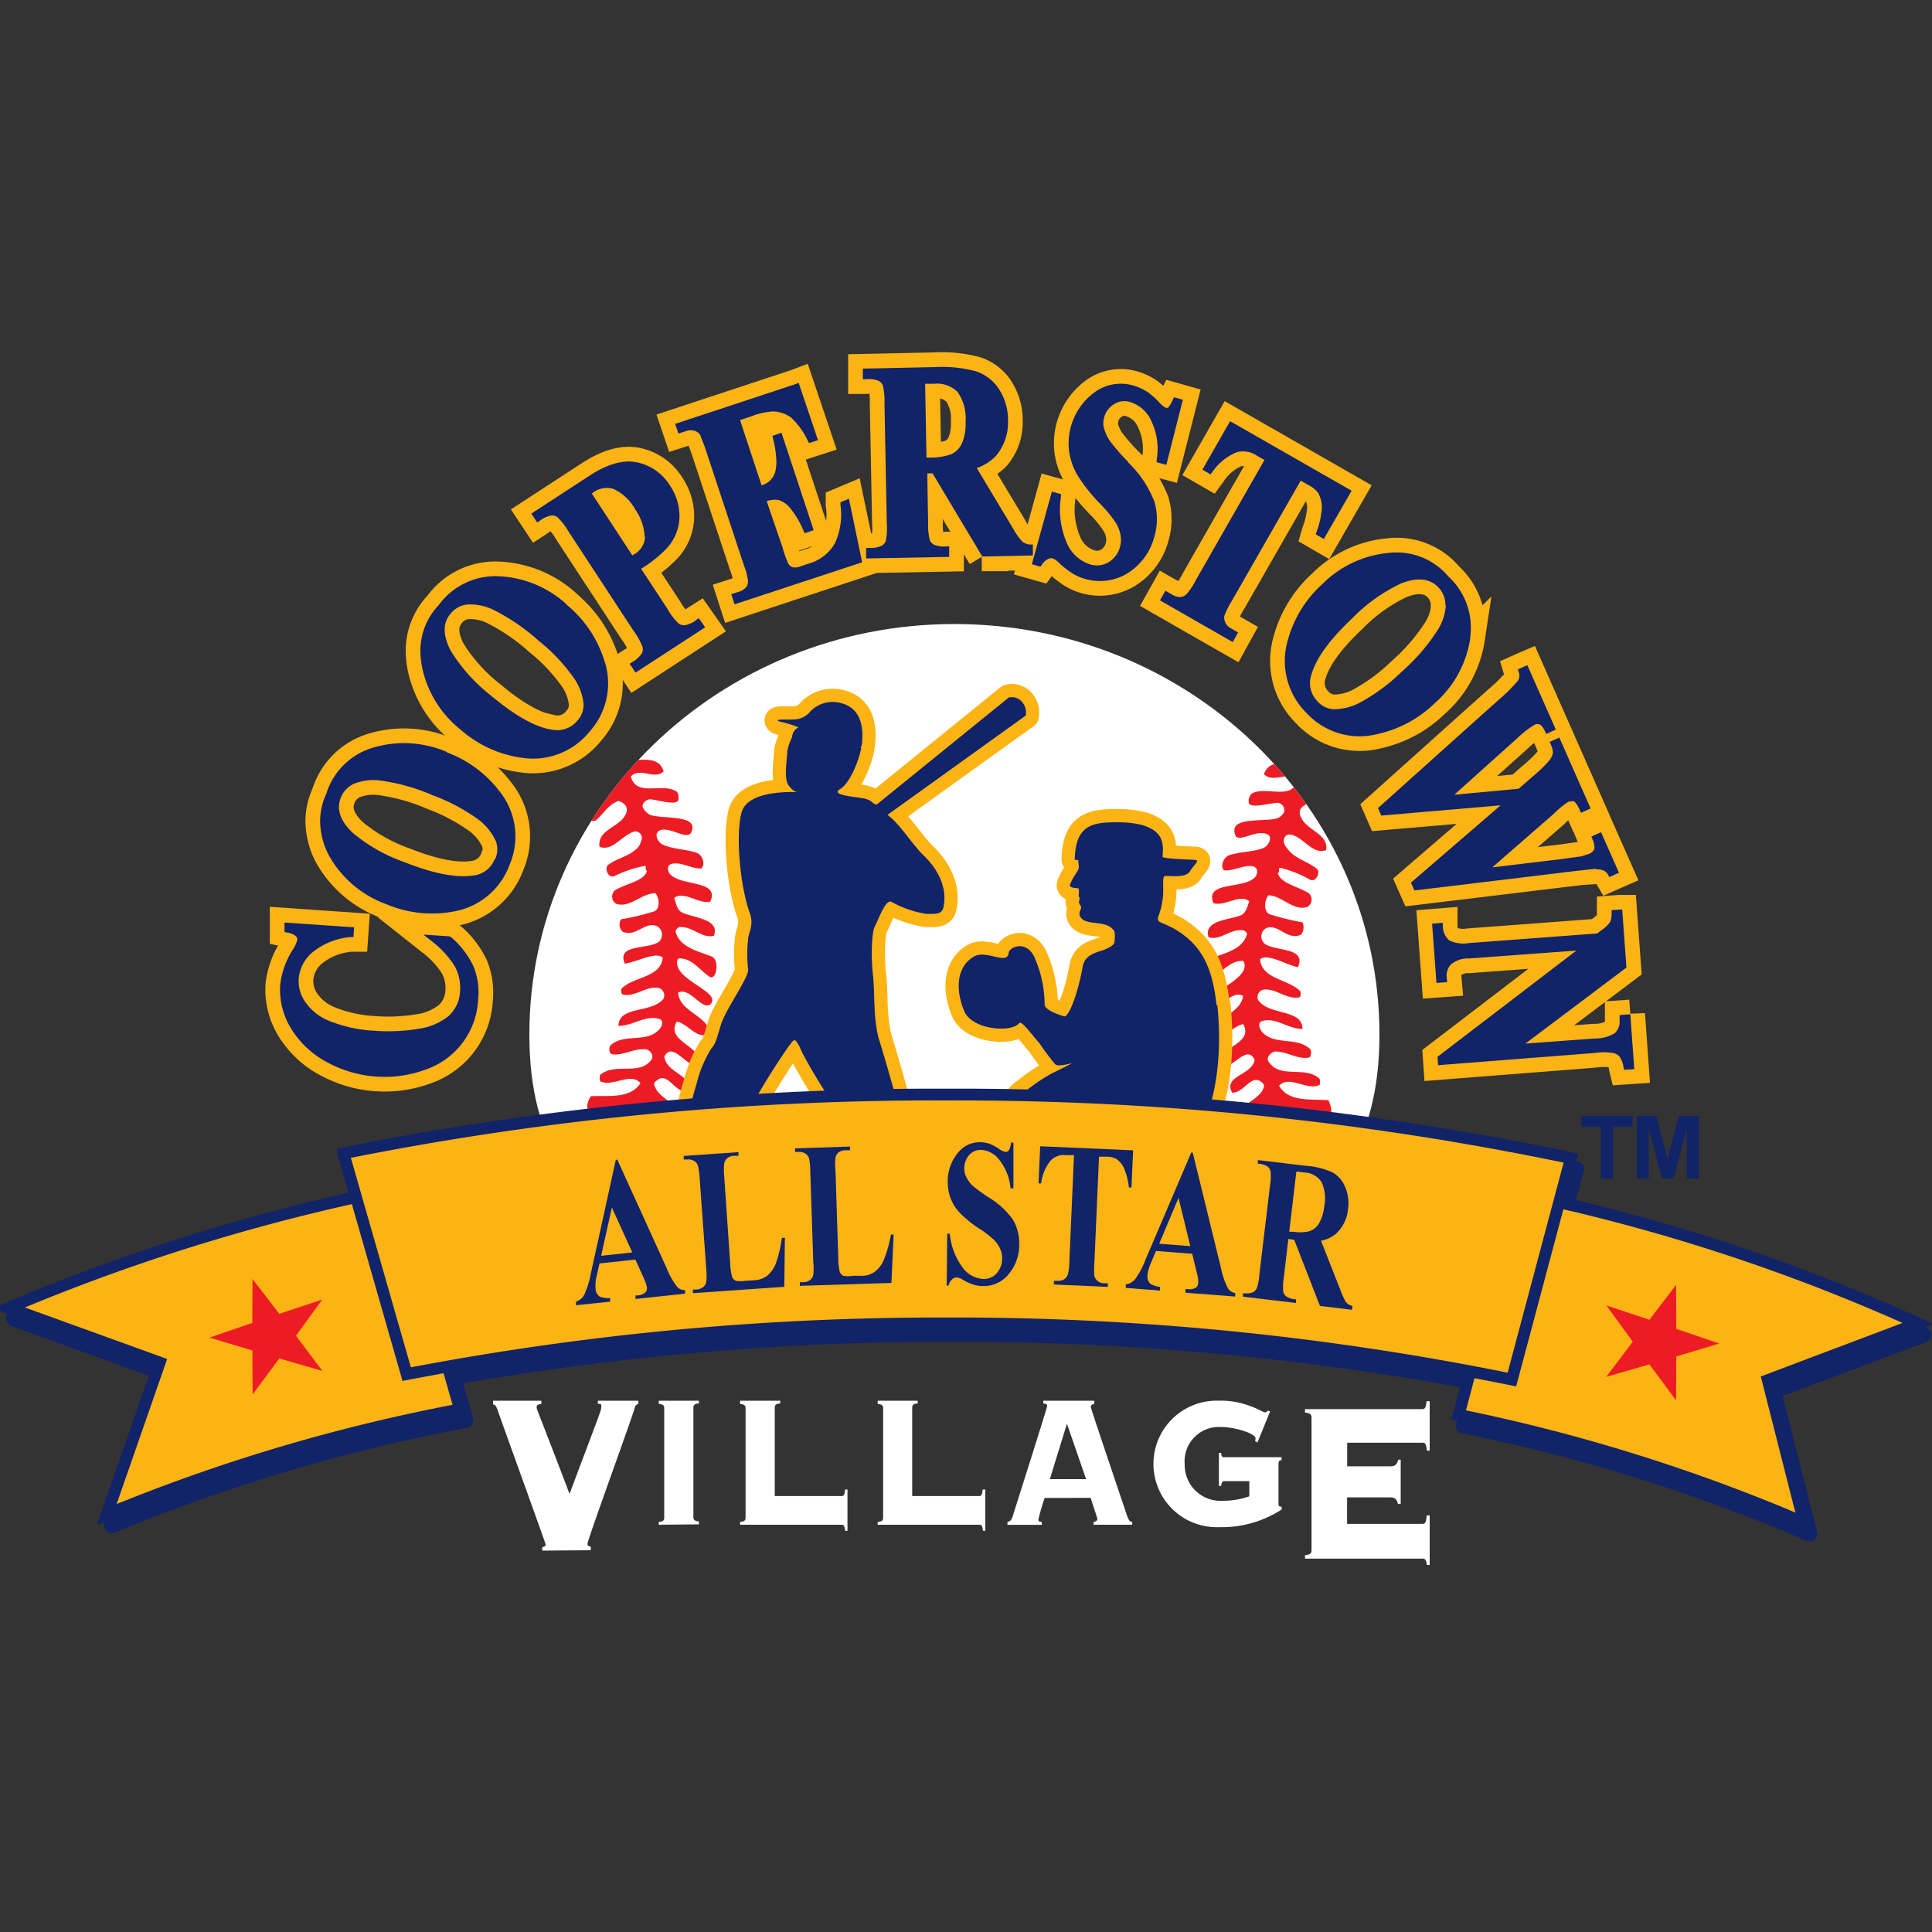 <svg id="Layer_1" data-name="Layer 1" xmlns="http://www.w3.org/2000/svg" xmlns:xlink="http://www.w3.org/1999/xlink" viewBox="0 0 200 200"><rect x="0" y="0" width="200" height="200" fill="#333333" stroke="none"/><defs><style>.cls-1,.cls-10,.cls-4,.cls-7,.cls-8{fill:none;}.cls-2{fill:#fff;}.cls-3{fill:#112369;}.cls-4,.cls-7{stroke:#fcb415;}.cls-4{stroke-width:3.04px;}.cls-5{clip-path:url(#clip-path);}.cls-6{fill:#ed1c24;}.cls-7,.cls-8{stroke-linecap:round;stroke-linejoin:round;}.cls-7{stroke-width:2.74px;}.cls-10,.cls-8{stroke:#112369;}.cls-8{stroke-width:1.64px;}.cls-9{fill:#fcb415;}.cls-10{stroke-width:1.22px;}</style><clipPath id="clip-path"><path class="cls-1" d="M54.8,107.08c0-23.46,19.7-42.48,44-42.48s44,19,44,42.48-19.7,42.47-44,42.47-44-19-44-42.47Z"/></clipPath></defs><title>CASV-logo-invt</title><path class="cls-2" d="M54.8,107.08c0-23.46,19.7-42.48,44-42.48s44,19,44,42.48-19.7,22.54-44,22.54-44,.91-44-22.54Z"/><path class="cls-3" d="M46.64,97l-.08-.07-2.73-.18.77.61A9.94,9.94,0,0,1,47.06,100a4.66,4.66,0,0,1,.57,2.56,3.71,3.71,0,0,1-1.17,2.6,6.29,6.29,0,0,1-3.14,1.34,19.12,19.12,0,0,1-4.61.2,14.38,14.38,0,0,1-4.58-1,5.46,5.46,0,0,1-2.43-1.84,3.77,3.77,0,0,1-.78-2.52,4,4,0,0,1,1.48-2.8A7.27,7.27,0,0,1,36.33,97l.26,0,.07-1-7.21-.5,0,.31,0,.67.27.06a1.75,1.75,0,0,1,.87.34.45.45,0,0,1,.19.4,3.85,3.85,0,0,1-.56,1.17A8.56,8.56,0,0,0,29,102a7.71,7.71,0,0,0,1.11,4.44,9.65,9.65,0,0,0,3.69,3.49A12.38,12.38,0,0,0,39,111.45a12.21,12.21,0,0,0,5.07-.73,8.07,8.07,0,0,0,5.43-7.27A7.15,7.15,0,0,0,49,100a9.11,9.11,0,0,0-2.32-3Z"/><path class="cls-4" d="M46.64,97l-.08-.07-2.73-.18.77.61A9.94,9.94,0,0,1,47.06,100a4.66,4.66,0,0,1,.57,2.56,3.71,3.71,0,0,1-1.17,2.6,6.29,6.29,0,0,1-3.14,1.34,19.12,19.12,0,0,1-4.61.2,14.38,14.38,0,0,1-4.58-1,5.46,5.46,0,0,1-2.43-1.84,3.77,3.77,0,0,1-.78-2.52,4,4,0,0,1,1.48-2.8A7.27,7.27,0,0,1,36.33,97l.26,0,.07-1-7.21-.5,0,.31,0,.67.27.06a1.75,1.75,0,0,1,.87.34.45.45,0,0,1,.19.4,3.85,3.85,0,0,1-.56,1.17A8.56,8.56,0,0,0,29,102a7.71,7.71,0,0,0,1.11,4.44,9.65,9.65,0,0,0,3.69,3.49A12.38,12.38,0,0,0,39,111.45a12.21,12.21,0,0,0,5.07-.73,8.07,8.07,0,0,0,5.43-7.27A7.15,7.15,0,0,0,49,100a9.11,9.11,0,0,0-2.32-3Z"/><path class="cls-3" d="M51.22,88.92A2.68,2.68,0,0,1,49,90.63c-1.72.27-4.09-.18-7.05-1.35a17.28,17.28,0,0,1-5.44-3.07c-1.3-1.25-1.7-2.44-1.23-3.63a2.64,2.64,0,0,1,1.32-1.43,5.42,5.42,0,0,1,2.83-.34,20.61,20.61,0,0,1,5.38,1.52,19.81,19.81,0,0,1,4.52,2.37,5.91,5.91,0,0,1,2,2.37,2.48,2.48,0,0,1-.06,1.85ZM46.27,77.85a11.21,11.21,0,0,0-7.63-.46,7.19,7.19,0,0,0-4.86,4.77A6.82,6.82,0,0,0,33.14,85a7.72,7.72,0,0,0,1,3.72,11.16,11.16,0,0,0,5.9,4.9,12.05,12.05,0,0,0,6.91.74,7.53,7.53,0,0,0,5.82-4.88,7.45,7.45,0,0,0-1.09-7.6,12.11,12.11,0,0,0-5.44-4Z"/><path class="cls-4" d="M51.22,88.92A2.68,2.68,0,0,1,49,90.63c-1.72.27-4.09-.18-7.05-1.35a17.28,17.28,0,0,1-5.44-3.07c-1.3-1.25-1.7-2.44-1.23-3.63a2.64,2.64,0,0,1,1.32-1.43,5.42,5.42,0,0,1,2.83-.34,20.61,20.61,0,0,1,5.38,1.52,19.81,19.81,0,0,1,4.52,2.37,5.91,5.91,0,0,1,2,2.37,2.48,2.48,0,0,1-.06,1.85ZM46.27,77.85a11.21,11.21,0,0,0-7.63-.46,7.19,7.19,0,0,0-4.86,4.77A6.82,6.82,0,0,0,33.14,85a7.72,7.72,0,0,0,1,3.72,11.16,11.16,0,0,0,5.9,4.9,12.05,12.05,0,0,0,6.91.74,7.53,7.53,0,0,0,5.82-4.88,7.45,7.45,0,0,0-1.09-7.6,12.11,12.11,0,0,0-5.44-4Z"/><path class="cls-3" d="M57.07,75.53c-1.71-.29-3.81-1.48-6.25-3.53a17.63,17.63,0,0,1-4.17-4.65c-.82-1.6-.83-2.86,0-3.83a2.56,2.56,0,0,1,1.7-.94,5.4,5.4,0,0,1,2.79.58,21.07,21.07,0,0,1,4.62,3.17A18.76,18.76,0,0,1,59.27,70a5.65,5.65,0,0,1,1.14,2.89,2.42,2.42,0,0,1-.65,1.72,2.65,2.65,0,0,1-2.69.9Zm1.55-13a11.13,11.13,0,0,0-7.08-2.88,7.23,7.23,0,0,0-6.13,3,6.82,6.82,0,0,0-1.89,4.77A8.93,8.93,0,0,0,43.68,69a11.12,11.12,0,0,0,4,6.53A12,12,0,0,0,54,78.44a7.53,7.53,0,0,0,7.08-2.76,7.44,7.44,0,0,0,1.4-7.54,12.09,12.09,0,0,0-3.86-5.57Z"/><path class="cls-4" d="M57.07,75.53c-1.71-.29-3.81-1.48-6.25-3.53a17.63,17.63,0,0,1-4.17-4.65c-.82-1.6-.83-2.86,0-3.83a2.56,2.56,0,0,1,1.7-.94,5.4,5.4,0,0,1,2.79.58,21.07,21.07,0,0,1,4.62,3.17A18.76,18.76,0,0,1,59.27,70a5.65,5.65,0,0,1,1.14,2.89,2.42,2.42,0,0,1-.65,1.72,2.65,2.65,0,0,1-2.69.9Zm1.55-13a11.13,11.13,0,0,0-7.08-2.88,7.23,7.23,0,0,0-6.13,3,6.82,6.82,0,0,0-1.89,4.77A8.93,8.93,0,0,0,43.68,69a11.12,11.12,0,0,0,4,6.53A12,12,0,0,0,54,78.44a7.53,7.53,0,0,0,7.08-2.76,7.44,7.44,0,0,0,1.4-7.54,12.09,12.09,0,0,0-3.86-5.57Z"/><path class="cls-3" d="M66.78,55.57a2.19,2.19,0,0,1-1.08,1.78l-.24.14-4.2-6.41.13-.08a2.31,2.31,0,0,1,2.15-.37,4.91,4.91,0,0,1,2.19,2.06,5.48,5.48,0,0,1,1,2.75v.13Zm5.31,8.6a2.57,2.57,0,0,1-1.21.55.87.87,0,0,1-.63-.18,6.16,6.16,0,0,1-1.13-1.47l-2.75-4.19a13.19,13.19,0,0,0,2.74-2.21,5,5,0,0,0,1.23-3.08V53.4a5.73,5.73,0,0,0-1-3.16,5.27,5.27,0,0,0-3.4-2.38c-1.41-.3-3.11.18-5,1.44L55,53.17l.61.92.26-.17a2.76,2.76,0,0,1,1.22-.56,1,1,0,0,1,.62.18A7,7,0,0,1,58.84,55l6.77,10.34A6.61,6.61,0,0,1,66.52,67a.94.94,0,0,1-.08.65,2.85,2.85,0,0,1-1,.89l-.26.17.61.92L73,64.94,72.34,64l-.25.16Z"/><path class="cls-4" d="M66.78,55.57a2.19,2.19,0,0,1-1.08,1.78l-.24.14-4.2-6.41.13-.08a2.31,2.31,0,0,1,2.15-.37,4.91,4.91,0,0,1,2.19,2.06,5.48,5.48,0,0,1,1,2.75v.13Zm5.31,8.6a2.57,2.57,0,0,1-1.21.55.87.87,0,0,1-.63-.18,6.16,6.16,0,0,1-1.13-1.47l-2.75-4.19a13.19,13.19,0,0,0,2.74-2.21,5,5,0,0,0,1.23-3.08V53.4a5.73,5.73,0,0,0-1-3.16,5.27,5.27,0,0,0-3.4-2.38c-1.41-.3-3.11.18-5,1.44L55,53.17l.61.92.26-.17a2.76,2.76,0,0,1,1.22-.56,1,1,0,0,1,.62.18A7,7,0,0,1,58.84,55l6.77,10.34A6.61,6.61,0,0,1,66.52,67a.94.94,0,0,1-.08.65,2.85,2.85,0,0,1-1,.89l-.26.17.61.92L73,64.94,72.34,64l-.25.16Z"/><path class="cls-3" d="M87,52l0,.24a7.1,7.1,0,0,1-.57,4,4.5,4.5,0,0,1-2.71,2.1l-.88.3a1.29,1.29,0,0,1-.78.08.93.93,0,0,1-.42-.31A9.31,9.31,0,0,1,81,56.63S79.74,53,79.37,51.87a2.81,2.81,0,0,1,1.24-.11,2.63,2.63,0,0,1,1.24.91,9.31,9.31,0,0,1,1.33,2.27l.11.26.94-.32L80.9,44.8l-.94.32.06.27a10.42,10.42,0,0,1,.35,2.42,4.19,4.19,0,0,1-.09.91,2,2,0,0,1-1.44,1.52l-2.23-6.75,1.19-.4a7.34,7.34,0,0,1,2.26-.5,3.33,3.33,0,0,1,1.85.65,7.75,7.75,0,0,1,1.72,2.4l.12.23.93-.3-2-5.93-.29.11L69.89,43.88l.34,1,.78-.25a1.38,1.38,0,0,1,1,0,1.13,1.13,0,0,1,.51.47c0,.1.19.44.53,1.44L77,58.49a6.68,6.68,0,0,1,.43,1.63,1,1,0,0,1-.16.62,1.5,1.5,0,0,1-.8.52l-.77.25.34,1.05,13.21-4.35-1.37-6.58L87,52Z"/><path class="cls-4" d="M87,52l0,.24a7.1,7.1,0,0,1-.57,4,4.5,4.5,0,0,1-2.71,2.1l-.88.3a1.29,1.29,0,0,1-.78.08.93.93,0,0,1-.42-.31A9.31,9.31,0,0,1,81,56.63S79.74,53,79.37,51.87a2.81,2.81,0,0,1,1.24-.11,2.63,2.63,0,0,1,1.24.91,9.31,9.31,0,0,1,1.33,2.27l.11.26.94-.32L80.9,44.8l-.94.32.06.27a10.42,10.42,0,0,1,.35,2.42,4.19,4.19,0,0,1-.09.91,2,2,0,0,1-1.44,1.52l-2.23-6.75,1.19-.4a7.34,7.34,0,0,1,2.26-.5,3.33,3.33,0,0,1,1.85.65,7.75,7.75,0,0,1,1.72,2.4l.12.23.93-.3-2-5.93-.29.11L69.89,43.88l.34,1,.78-.25a1.38,1.38,0,0,1,1,0,1.13,1.13,0,0,1,.51.47c0,.1.19.44.53,1.44L77,58.49a6.68,6.68,0,0,1,.43,1.63,1,1,0,0,1-.16.62,1.5,1.5,0,0,1-.8.52l-.77.25.34,1.05,13.21-4.35-1.37-6.58L87,52Z"/><path class="cls-3" d="M95.77,39.73l.91,0a3,3,0,0,1,2.46.86,4.78,4.78,0,0,1,.82,3v.19a5.18,5.18,0,0,1-.37,2.09A2.28,2.28,0,0,1,98.52,47a6.07,6.07,0,0,1-2.26.37h-.35l-.14-7.59Zm5.87,17.88,5.28-.11,0-1.13h-.29a1.39,1.39,0,0,1-.87-.37,8.37,8.37,0,0,1-1-1.48s-3.33-5.53-3.64-6.07a4.92,4.92,0,0,0,2-1.28,5.37,5.37,0,0,0,1.23-3.57v-.15a5.87,5.87,0,0,0-.93-3.16A4.51,4.51,0,0,0,101,38.43,13.43,13.43,0,0,0,96.81,38l-7.49.16,0,1.1h.3a2.86,2.86,0,0,1,1.33.16,1,1,0,0,1,.44.48,6.93,6.93,0,0,1,.17,1.83l.24,12.45a7,7,0,0,1-.1,1.82,1,1,0,0,1-.42.49,2.65,2.65,0,0,1-1.31.23h-.31l0,1.09,8.6-.16V56.56H98a2.67,2.67,0,0,1-1.31-.17,1,1,0,0,1-.44-.48,6.72,6.72,0,0,1-.17-1.82S96,50.13,96,49h.54c.17.3,5.15,8.61,5.15,8.61Z"/><path class="cls-4" d="M95.77,39.73l.91,0a3,3,0,0,1,2.46.86,4.78,4.78,0,0,1,.82,3v.19a5.18,5.18,0,0,1-.37,2.09A2.28,2.28,0,0,1,98.52,47a6.07,6.07,0,0,1-2.26.37h-.35l-.14-7.59Zm5.87,17.88,5.28-.11,0-1.13h-.29a1.39,1.39,0,0,1-.87-.37,8.37,8.37,0,0,1-1-1.48s-3.33-5.53-3.64-6.07a4.92,4.92,0,0,0,2-1.28,5.37,5.37,0,0,0,1.23-3.57v-.15a5.87,5.87,0,0,0-.93-3.16A4.51,4.51,0,0,0,101,38.43,13.43,13.43,0,0,0,96.81,38l-7.49.16,0,1.1h.3a2.86,2.86,0,0,1,1.33.16,1,1,0,0,1,.44.48,6.93,6.93,0,0,1,.17,1.83l.24,12.45a7,7,0,0,1-.1,1.82,1,1,0,0,1-.42.49,2.65,2.65,0,0,1-1.31.23h-.31l0,1.09,8.6-.16V56.56H98a2.67,2.67,0,0,1-1.31-.17,1,1,0,0,1-.44-.48,6.72,6.72,0,0,1-.17-1.82S96,50.13,96,49h.54c.17.3,5.15,8.61,5.15,8.61Z"/><path class="cls-3" d="M116.8,47.83a20.29,20.29,0,0,1-1.92-2.21,4.48,4.48,0,0,1-.63-1.43,2.15,2.15,0,0,1,.06-1,2.25,2.25,0,0,1,1-1.34,2,2,0,0,1,1.75-.21,3.54,3.54,0,0,1,2.15,2,6.64,6.64,0,0,1,.53,3.94l0,.27,1,.27,1.71-6.74-.92-.26-.12.24a2.74,2.74,0,0,1-.49.84.23.23,0,0,1-.23,0c-.06,0-.27-.1-.78-.64a7.49,7.49,0,0,0-1.15-1,5.38,5.38,0,0,0-1.44-.65,4.61,4.61,0,0,0-4,.69,6.56,6.56,0,0,0-2.64,6.17,6.87,6.87,0,0,0,.86,2.43,17.89,17.89,0,0,0,2.39,3,12.41,12.41,0,0,1,1.58,1.93,3.51,3.51,0,0,1,.49,1.28,2.72,2.72,0,0,1-.06,1.21,2.64,2.64,0,0,1-1.13,1.55,2.35,2.35,0,0,1-2,.24,3.89,3.89,0,0,1-2.37-2.2,8.68,8.68,0,0,1-.61-4.8l0-.26-.94-.26-2.07,7.52.89.25.13-.18a1.67,1.67,0,0,1,.63-.6.81.81,0,0,1,.46-.09,1.81,1.81,0,0,1,.67.45,9.08,9.08,0,0,0,1.44,1.13,5.48,5.48,0,0,0,5.78-.09,6.31,6.31,0,0,0,2.68-3.73,6.4,6.4,0,0,0,0-3.63,11.39,11.39,0,0,0-2.75-4.09Z"/><path class="cls-4" d="M116.8,47.83a20.29,20.29,0,0,1-1.92-2.21,4.48,4.48,0,0,1-.63-1.43,2.15,2.15,0,0,1,.06-1,2.25,2.25,0,0,1,1-1.34,2,2,0,0,1,1.75-.21,3.54,3.54,0,0,1,2.15,2,6.64,6.64,0,0,1,.53,3.94l0,.27,1,.27,1.71-6.74-.92-.26-.12.24a2.74,2.74,0,0,1-.49.84.23.23,0,0,1-.23,0c-.06,0-.27-.1-.78-.64a7.49,7.49,0,0,0-1.15-1,5.38,5.38,0,0,0-1.44-.65,4.61,4.61,0,0,0-4,.69,6.56,6.56,0,0,0-2.64,6.17,6.87,6.87,0,0,0,.86,2.43,17.89,17.89,0,0,0,2.39,3,12.41,12.41,0,0,1,1.58,1.93,3.51,3.51,0,0,1,.49,1.28,2.72,2.72,0,0,1-.06,1.21,2.64,2.64,0,0,1-1.13,1.55,2.35,2.35,0,0,1-2,.24,3.89,3.89,0,0,1-2.37-2.2,8.68,8.68,0,0,1-.61-4.8l0-.26-.94-.26-2.07,7.52.89.25.13-.18a1.67,1.67,0,0,1,.63-.6.81.81,0,0,1,.46-.09,1.81,1.81,0,0,1,.67.45,9.08,9.08,0,0,0,1.44,1.13,5.48,5.48,0,0,0,5.78-.09,6.31,6.31,0,0,0,2.68-3.73,6.4,6.4,0,0,0,0-3.63,11.39,11.39,0,0,0-2.75-4.09Z"/><path class="cls-3" d="M126.85,64.44a1.13,1.13,0,0,1-.12-.48c0-.05,0-.1,0-.15a8,8,0,0,1,.77-1.57s6.14-10.73,7.15-12.48l.74.42a2.89,2.89,0,0,1,1.07.86,3.19,3.19,0,0,1,.38,1.51v0a8.71,8.71,0,0,1-.56,2.53l-.07.24.83.48,2.88-5-12.58-7.2-.15.26-2.72,4.76.85.49.16-.22a5.67,5.67,0,0,1,2.56-2.08,2.56,2.56,0,0,1,2.12.39l.74.42c-.3.51-7.14,12.49-7.14,12.49a6.27,6.27,0,0,1-.94,1.4,1,1,0,0,1-.56.29,1.48,1.48,0,0,1-.92-.25l-.7-.4-.56,1,7.54,4.32.55-1-.7-.4a1.39,1.39,0,0,1-.63-.62Z"/><path class="cls-4" d="M126.85,64.44a1.13,1.13,0,0,1-.12-.48c0-.05,0-.1,0-.15a8,8,0,0,1,.77-1.57s6.14-10.73,7.15-12.48l.74.42a2.89,2.89,0,0,1,1.07.86,3.19,3.19,0,0,1,.38,1.51v0a8.71,8.71,0,0,1-.56,2.53l-.07.24.83.48,2.88-5-12.58-7.2-.15.26-2.72,4.76.85.49.16-.22a5.67,5.67,0,0,1,2.56-2.08,2.56,2.56,0,0,1,2.12.39l.74.42c-.3.51-7.14,12.49-7.14,12.49a6.27,6.27,0,0,1-.94,1.4,1,1,0,0,1-.56.29,1.48,1.48,0,0,1-.92-.25l-.7-.4-.56,1,7.54,4.32.55-1-.7-.4a1.39,1.39,0,0,1-.63-.62Z"/><path class="cls-3" d="M149.67,62.68a5.46,5.46,0,0,1-.9,2.63,20.52,20.52,0,0,1-3.67,4.23A19.42,19.42,0,0,1,141,72.61a5.84,5.84,0,0,1-3,.81,2.41,2.41,0,0,1-1.64-.85,2.67,2.67,0,0,1-.59-2.77c.48-1.67,1.91-3.63,4.23-5.81a17.37,17.37,0,0,1,5.08-3.61c1.69-.64,2.93-.5,3.82.42a2.67,2.67,0,0,1,.73,1.81v.07Zm2.51,3.42a7.33,7.33,0,0,0,.08-1.13,7.17,7.17,0,0,0-2.32-5.29,7,7,0,0,0-6.12-2.45,11.15,11.15,0,0,0-6.94,3.24,12.15,12.15,0,0,0-3.62,6,7.57,7.57,0,0,0,2,7.35A7.46,7.46,0,0,0,142.54,76a12.28,12.28,0,0,0,6-3.22,11.13,11.13,0,0,0,3.66-6.7Z"/><path class="cls-4" d="M149.67,62.68a5.46,5.46,0,0,1-.9,2.63,20.52,20.52,0,0,1-3.67,4.23A19.42,19.42,0,0,1,141,72.61a5.84,5.84,0,0,1-3,.81,2.41,2.41,0,0,1-1.64-.85,2.67,2.67,0,0,1-.59-2.77c.48-1.67,1.91-3.63,4.23-5.81a17.37,17.37,0,0,1,5.08-3.61c1.69-.64,2.93-.5,3.82.42a2.67,2.67,0,0,1,.73,1.81v.07Zm2.51,3.42a7.33,7.33,0,0,0,.08-1.13,7.17,7.17,0,0,0-2.32-5.29,7,7,0,0,0-6.12-2.45,11.15,11.15,0,0,0-6.94,3.24,12.15,12.15,0,0,0-3.62,6,7.57,7.57,0,0,0,2,7.35A7.46,7.46,0,0,0,142.54,76a12.28,12.28,0,0,0,6-3.22,11.13,11.13,0,0,0,3.66-6.7Z"/><path class="cls-3" d="M149.93,59.66a0,0,0,0,0,0,0h0l0,0Z"/><path class="cls-4" d="M149.93,59.66a0,0,0,0,0,0,0h0l0,0Z"/><path class="cls-3" d="M165.23,90a1.83,1.83,0,0,1,.8.13,1,1,0,0,1,.43.42l.14.24,1-.44-1.86-4.2-1,.45.11.27a2.13,2.13,0,0,1,.2.81.48.48,0,0,1,0,.21,1,1,0,0,1-.55.5l-.77.25-1.76.25-7.49.9,6.38-5.56A9.15,9.15,0,0,1,162.36,83l.37-.06A.39.39,0,0,1,163,83a2.7,2.7,0,0,1,.54.87l.12.27,1-.45-3.24-7.34-1,.45.12.28a2,2,0,0,1,.21.78.53.53,0,0,1,0,.13,1.74,1.74,0,0,1-.41.78,14.71,14.71,0,0,1-1.66,1.6l-1.47,1.28-6.66.62,6.56-5.89a9.94,9.94,0,0,1,1.78-1.37.61.61,0,0,1,.51,0c.07,0,.27.15.54.7l.12.27,1-.45-2.95-6.67-.28.12-.7.31.08.26a1,1,0,0,1-.07.91A17.78,17.78,0,0,1,155,72.57L142.65,83.65l.34.78,12.35-1.06-9.28,8,.36.81,16.56-2,2.25-.25Z"/><path class="cls-4" d="M165.23,90a1.83,1.83,0,0,1,.8.13,1,1,0,0,1,.43.42l.14.24,1-.44-1.86-4.2-1,.45.11.27a2.13,2.13,0,0,1,.2.81.48.48,0,0,1,0,.21,1,1,0,0,1-.55.5l-.77.25-1.76.25-7.49.9,6.38-5.56A9.15,9.15,0,0,1,162.36,83l.37-.06A.39.39,0,0,1,163,83a2.7,2.7,0,0,1,.54.87l.12.27,1-.45-3.24-7.34-1,.45.12.28a2,2,0,0,1,.21.78.53.53,0,0,1,0,.13,1.74,1.74,0,0,1-.41.78,14.71,14.71,0,0,1-1.66,1.6l-1.47,1.28-6.66.62,6.56-5.89a9.94,9.94,0,0,1,1.78-1.37.61.61,0,0,1,.51,0c.07,0,.27.15.54.7l.12.27,1-.45-2.95-6.67-.28.12-.7.31.08.26a1,1,0,0,1-.07.91A17.78,17.78,0,0,1,155,72.57L142.65,83.65l.34.78,12.35-1.06-9.28,8,.36.81,16.56-2,2.25-.25Z"/><path class="cls-3" d="M168.77,105l-1.11.08,0,.31c0,.12,0,.21,0,.31a1.53,1.53,0,0,1-.55,1.29,4.15,4.15,0,0,1-2.14.52l-7.06.52,10.46-7.87-.44-6-.31,0-.79.06,0,.3v.11a1.8,1.8,0,0,1-.16.82,3.26,3.26,0,0,1-.88.84l-.44.34-13.34,1a3.26,3.26,0,0,1-2-.29,2,2,0,0,1-.65-1.5v-.31l-1.11.09.45,6.13,1.11-.08-.06-.66V101a1.74,1.74,0,0,1,.41-1.12,2.69,2.69,0,0,1,1.92-.66l11.11-.82-14.38,11,.06.87L165.13,109a6.28,6.28,0,0,1,1.83,0,1.26,1.26,0,0,1,.68.36,2.67,2.67,0,0,1,.43,1.14l.06.25,1.05-.07-.41-5.69Z"/><path class="cls-4" d="M168.77,105l-1.11.08,0,.31c0,.12,0,.21,0,.31a1.53,1.53,0,0,1-.55,1.29,4.15,4.15,0,0,1-2.14.52l-7.06.52,10.46-7.87-.44-6-.31,0-.79.06,0,.3v.11a1.8,1.8,0,0,1-.16.82,3.26,3.26,0,0,1-.88.84l-.44.34-13.34,1a3.26,3.26,0,0,1-2-.29,2,2,0,0,1-.65-1.5v-.31l-1.11.09.45,6.13,1.11-.08-.06-.66V101a1.74,1.74,0,0,1,.41-1.12,2.69,2.69,0,0,1,1.92-.66l11.11-.82-14.38,11,.06.87L165.13,109a6.28,6.28,0,0,1,1.83,0,1.26,1.26,0,0,1,.68.36,2.67,2.67,0,0,1,.43,1.14l.06.25,1.05-.07-.41-5.69Z"/><path class="cls-3" d="M46.64,97l-.08-.07-2.73-.18.77.61A9.94,9.94,0,0,1,47.06,100a4.66,4.66,0,0,1,.57,2.56,3.71,3.71,0,0,1-1.17,2.6,6.29,6.29,0,0,1-3.14,1.34,19.12,19.12,0,0,1-4.61.2,14.38,14.38,0,0,1-4.58-1,5.46,5.46,0,0,1-2.43-1.84,3.77,3.77,0,0,1-.78-2.52,4,4,0,0,1,1.48-2.8A7.27,7.27,0,0,1,36.33,97l.26,0,.07-1-7.21-.5,0,.31,0,.67.27.06a1.75,1.75,0,0,1,.87.34.45.45,0,0,1,.19.4,3.85,3.85,0,0,1-.56,1.17A8.56,8.56,0,0,0,29,102a7.71,7.71,0,0,0,1.11,4.44,9.65,9.65,0,0,0,3.69,3.49A12.38,12.38,0,0,0,39,111.45a12.21,12.21,0,0,0,5.07-.73,8.07,8.07,0,0,0,5.43-7.27A7.15,7.15,0,0,0,49,100a9.11,9.11,0,0,0-2.32-3Z"/><path class="cls-3" d="M51.22,88.92A2.68,2.68,0,0,1,49,90.63c-1.72.27-4.09-.18-7.05-1.35a17.28,17.28,0,0,1-5.44-3.07c-1.3-1.25-1.7-2.44-1.23-3.63a2.64,2.64,0,0,1,1.32-1.43,5.42,5.42,0,0,1,2.83-.34,20.61,20.61,0,0,1,5.38,1.52,19.81,19.81,0,0,1,4.52,2.37,5.91,5.91,0,0,1,2,2.37,2.48,2.48,0,0,1-.06,1.85ZM46.27,77.85a11.21,11.21,0,0,0-7.63-.46,7.19,7.19,0,0,0-4.86,4.77A6.82,6.82,0,0,0,33.14,85a7.72,7.72,0,0,0,1,3.72,11.16,11.16,0,0,0,5.9,4.9,12.05,12.05,0,0,0,6.91.74,7.53,7.53,0,0,0,5.82-4.88,7.45,7.45,0,0,0-1.09-7.6,12.11,12.11,0,0,0-5.44-4Z"/><path class="cls-3" d="M57.07,75.53c-1.71-.29-3.81-1.48-6.25-3.53a17.63,17.63,0,0,1-4.17-4.65c-.82-1.6-.83-2.86,0-3.83a2.56,2.56,0,0,1,1.7-.94,5.4,5.4,0,0,1,2.79.58,21.07,21.07,0,0,1,4.62,3.17A18.76,18.76,0,0,1,59.27,70a5.65,5.65,0,0,1,1.14,2.89,2.42,2.42,0,0,1-.65,1.72,2.65,2.65,0,0,1-2.69.9Zm1.55-13a11.13,11.13,0,0,0-7.08-2.88,7.23,7.23,0,0,0-6.13,3,6.82,6.82,0,0,0-1.89,4.77A8.93,8.93,0,0,0,43.68,69a11.12,11.12,0,0,0,4,6.53A12,12,0,0,0,54,78.44a7.53,7.53,0,0,0,7.08-2.76,7.44,7.44,0,0,0,1.4-7.54,12.09,12.09,0,0,0-3.86-5.57Z"/><path class="cls-3" d="M66.78,55.57a2.19,2.19,0,0,1-1.08,1.78l-.24.14-4.2-6.41.13-.08a2.31,2.31,0,0,1,2.15-.37,4.91,4.91,0,0,1,2.19,2.06,5.48,5.48,0,0,1,1,2.75v.13Zm5.31,8.6a2.57,2.57,0,0,1-1.21.55.87.87,0,0,1-.63-.18,6.16,6.16,0,0,1-1.13-1.47l-2.75-4.19a13.19,13.19,0,0,0,2.74-2.21,5,5,0,0,0,1.23-3.08V53.4a5.73,5.73,0,0,0-1-3.16,5.27,5.27,0,0,0-3.4-2.38c-1.41-.3-3.11.18-5,1.44L55,53.17l.61.92.26-.17a2.76,2.76,0,0,1,1.22-.56,1,1,0,0,1,.62.18A7,7,0,0,1,58.84,55l6.77,10.34A6.61,6.61,0,0,1,66.52,67a.94.94,0,0,1-.08.65,2.85,2.85,0,0,1-1,.89l-.26.17.61.92L73,64.94,72.34,64l-.25.16Z"/><path class="cls-3" d="M87,52l0,.24a7.1,7.1,0,0,1-.57,4,4.5,4.5,0,0,1-2.71,2.1l-.88.3a1.29,1.29,0,0,1-.78.08.93.93,0,0,1-.42-.31A9.31,9.31,0,0,1,81,56.63S79.74,53,79.37,51.87a2.81,2.81,0,0,1,1.24-.11,2.63,2.63,0,0,1,1.24.91,9.31,9.31,0,0,1,1.33,2.27l.11.26.94-.32L80.9,44.8l-.94.32.06.27a10.42,10.42,0,0,1,.35,2.42,4.19,4.19,0,0,1-.09.91,2,2,0,0,1-1.44,1.52l-2.23-6.75,1.19-.4a7.34,7.34,0,0,1,2.26-.5,3.33,3.33,0,0,1,1.85.65,7.75,7.75,0,0,1,1.72,2.4l.12.23.93-.3-2-5.93-.29.11L69.89,43.88l.34,1,.78-.25a1.38,1.38,0,0,1,1,0,1.13,1.13,0,0,1,.51.47c0,.1.19.44.53,1.44L77,58.49a6.68,6.68,0,0,1,.43,1.63,1,1,0,0,1-.16.62,1.5,1.5,0,0,1-.8.52l-.77.25.34,1.05,13.21-4.35-1.37-6.58L87,52Z"/><path class="cls-3" d="M95.77,39.73l.91,0a3,3,0,0,1,2.46.86,4.78,4.78,0,0,1,.82,3v.19a5.18,5.18,0,0,1-.37,2.09A2.28,2.28,0,0,1,98.52,47a6.07,6.07,0,0,1-2.26.37h-.35l-.14-7.59Zm5.87,17.88,5.28-.11,0-1.13h-.29a1.39,1.39,0,0,1-.87-.37,8.37,8.37,0,0,1-1-1.48s-3.33-5.53-3.64-6.07a4.92,4.92,0,0,0,2-1.28,5.37,5.37,0,0,0,1.23-3.57v-.15a5.87,5.87,0,0,0-.93-3.16A4.51,4.51,0,0,0,101,38.43,13.43,13.43,0,0,0,96.81,38l-7.49.16,0,1.1h.3a2.86,2.86,0,0,1,1.33.16,1,1,0,0,1,.44.48,6.93,6.93,0,0,1,.17,1.83l.24,12.45a7,7,0,0,1-.1,1.82,1,1,0,0,1-.42.49,2.65,2.65,0,0,1-1.31.23h-.31l0,1.09,8.6-.16V56.56H98a2.67,2.67,0,0,1-1.31-.17,1,1,0,0,1-.44-.48,6.72,6.72,0,0,1-.17-1.82S96,50.13,96,49h.54c.17.3,5.15,8.61,5.15,8.61Z"/><path class="cls-3" d="M116.8,47.83a20.29,20.29,0,0,1-1.92-2.21,4.48,4.48,0,0,1-.63-1.43,2.15,2.15,0,0,1,.06-1,2.25,2.25,0,0,1,1-1.34,2,2,0,0,1,1.75-.21,3.54,3.54,0,0,1,2.15,2,6.64,6.64,0,0,1,.53,3.94l0,.27,1,.27,1.71-6.74-.92-.26-.12.24a2.74,2.74,0,0,1-.49.84.23.23,0,0,1-.23,0c-.06,0-.27-.1-.78-.64a7.49,7.49,0,0,0-1.15-1,5.38,5.38,0,0,0-1.44-.65,4.61,4.61,0,0,0-4,.69,6.56,6.56,0,0,0-2.64,6.17,6.87,6.87,0,0,0,.86,2.43,17.89,17.89,0,0,0,2.39,3,12.41,12.41,0,0,1,1.58,1.93,3.51,3.51,0,0,1,.49,1.28,2.72,2.72,0,0,1-.06,1.21,2.64,2.64,0,0,1-1.13,1.55,2.35,2.35,0,0,1-2,.24,3.89,3.89,0,0,1-2.37-2.2,8.68,8.68,0,0,1-.61-4.8l0-.26-.94-.26-2.07,7.52.89.25.13-.18a1.67,1.67,0,0,1,.63-.6.81.81,0,0,1,.46-.09,1.81,1.81,0,0,1,.67.45,9.08,9.08,0,0,0,1.44,1.13,5.48,5.48,0,0,0,5.78-.09,6.31,6.31,0,0,0,2.68-3.73,6.4,6.4,0,0,0,0-3.63,11.39,11.39,0,0,0-2.75-4.09Z"/><path class="cls-3" d="M126.85,64.44a1.13,1.13,0,0,1-.12-.48c0-.05,0-.1,0-.15a8,8,0,0,1,.77-1.57s6.14-10.73,7.15-12.48l.74.42a2.89,2.89,0,0,1,1.07.86,3.19,3.19,0,0,1,.38,1.51v0a8.71,8.71,0,0,1-.56,2.53l-.07.24.83.48,2.88-5-12.58-7.2-.15.26-2.72,4.76.85.49.16-.22a5.67,5.67,0,0,1,2.56-2.08,2.56,2.56,0,0,1,2.12.39l.74.42c-.3.51-7.14,12.49-7.14,12.49a6.27,6.27,0,0,1-.94,1.4,1,1,0,0,1-.56.29,1.48,1.48,0,0,1-.92-.25l-.7-.4-.56,1,7.54,4.32.55-1-.7-.4a1.39,1.39,0,0,1-.63-.62Z"/><path class="cls-3" d="M149.67,62.68a5.46,5.46,0,0,1-.9,2.63,20.52,20.52,0,0,1-3.67,4.23A19.42,19.42,0,0,1,141,72.61a5.84,5.84,0,0,1-3,.81,2.41,2.41,0,0,1-1.64-.85,2.67,2.67,0,0,1-.59-2.77c.48-1.67,1.91-3.63,4.23-5.81a17.37,17.37,0,0,1,5.08-3.61c1.69-.64,2.93-.5,3.82.42a2.67,2.67,0,0,1,.73,1.81v.07Zm2.51,3.42a7.33,7.33,0,0,0,.08-1.13,7.17,7.17,0,0,0-2.32-5.29,7,7,0,0,0-6.12-2.45,11.15,11.15,0,0,0-6.94,3.24,12.15,12.15,0,0,0-3.62,6,7.57,7.57,0,0,0,2,7.35A7.46,7.46,0,0,0,142.54,76a12.28,12.28,0,0,0,6-3.22,11.13,11.13,0,0,0,3.66-6.7Z"/><path class="cls-3" d="M149.93,59.66a0,0,0,0,0,0,0h0l0,0Z"/><path class="cls-3" d="M165.23,90a1.83,1.83,0,0,1,.8.13,1,1,0,0,1,.43.42l.14.24,1-.44-1.86-4.2-1,.45.11.27a2.13,2.13,0,0,1,.2.81.48.48,0,0,1,0,.21,1,1,0,0,1-.55.5l-.77.25-1.76.25-7.49.9,6.38-5.56A9.15,9.15,0,0,1,162.36,83l.37-.06A.39.39,0,0,1,163,83a2.7,2.7,0,0,1,.54.87l.12.27,1-.45-3.24-7.34-1,.45.12.28a2,2,0,0,1,.21.78.53.53,0,0,1,0,.13,1.74,1.74,0,0,1-.41.78,14.71,14.71,0,0,1-1.66,1.6l-1.47,1.28-6.66.62,6.56-5.89a9.94,9.94,0,0,1,1.78-1.37.61.61,0,0,1,.51,0c.07,0,.27.15.54.7l.12.27,1-.45-2.95-6.67-.28.12-.7.31.08.26a1,1,0,0,1-.07.91A17.78,17.78,0,0,1,155,72.57L142.65,83.65l.34.78,12.35-1.06-9.28,8,.36.81,16.56-2,2.25-.25Z"/><path class="cls-3" d="M168.77,105l-1.11.08,0,.31c0,.12,0,.21,0,.31a1.53,1.53,0,0,1-.55,1.29,4.15,4.15,0,0,1-2.14.52l-7.06.52,10.46-7.87-.44-6-.31,0-.79.06,0,.3v.11a1.8,1.8,0,0,1-.16.82,3.26,3.26,0,0,1-.88.84l-.44.34-13.34,1a3.26,3.26,0,0,1-2-.29,2,2,0,0,1-.65-1.5v-.31l-1.11.09.45,6.13,1.11-.08-.06-.66V101a1.74,1.74,0,0,1,.41-1.12,2.69,2.69,0,0,1,1.92-.66l11.11-.82-14.38,11,.06.87L165.13,109a6.28,6.28,0,0,1,1.83,0,1.26,1.26,0,0,1,.68.36,2.67,2.67,0,0,1,.43,1.14l.06.25,1.05-.07-.41-5.69Z"/><path class="cls-3" d="M169.45,122v-6.49h2l1.17,4.47,1.18-4.47h2.06V122h-1.25v-5.18L173.24,122h-1.18l-1.38-5.18V122Zm-3.74,0v-5.37h-2v-1.12H169v1.12H167V122Z"/><g class="cls-5"><path class="cls-6" d="M141,73.06c-.59-.6-3-2-4.23-1.62s-1,.44-.79,1.09a3.91,3.91,0,0,1,2.48.74c-.93.7-2.3,0-3.42.38-.19.08-.39.65-.26.72.82.67,2.22.17,3,1-.8,1.75-3.09.87-4.59,1-.83,0-.66.71-.39,1.08.64.53,2.6-.39,3.44.44.21.2-.21.79-.53.92-1.51.8-4.12-.73-4.87,1.33,1,1,2.52-.41,3.48.63-.56,2.12-3.21.6-4.67,1.34a1,1,0,0,0-.35,1.09c.39.45,1.84,0,2.95-.1a.79.79,0,0,1,.7.91,1.34,1.34,0,0,1-.73.7c-1.38.43-5.28-.28-4.28,1.88.52.51,2-.63,3.11-.28.82.21.28,1.23-.24,1.47-1.13.44-2.37.36-3.56.75-.52.16-1,1.11-.55,1.56,1.06.11,2-.59,3-.41.65.15.52,1,0,1.32-1.39,1-5,.31-4.08,2.5,1.24.34,2.69-1,3.71-.2-.19.44-.27,1.09-.79,1.41-1.18.54-4,.5-3.43,2.32,1.29.35,2.22-.92,3.6-.72.12,0,.39.28.39.32-.36,1.66-2.39,2.05-3.78,2.6-.63.23-.63,1.12-.54,1.69.12.22.32.55.56.42,1.14-.68,2-1.89,3.25-1.87.32,0,.28.7.19.89-.75,1.69-4.56,2.64-3.54,3.82.91.68,2.12-1.77,3.44-1.09-.17,1.52-2.12,2.07-3.06,3.22-.13.14-.14,1,.23,1,1,.1,1.8-1.07,2.84-1.3,1,1.75-1.59,2.22-2.34,3.44-.13.31.14.69.25,1,1.17,0,2.51-2.35,3.28-.73-.28,1.62-3.29,1.63-2.33,3.39,1.29.06,2.06-2.22,3.21-.92.11.06.11.39,0,.52-.43,1.28-3.7,2.18-2.28,3.23,1.22,0,2.36-2.14,3.4-.77-.36,1.66-4.23,2.37-2.09,4,1.11-.51,1.82-1.73,3-2,.58-.12.71.7.55,1-.37,1-1.49,1.32-2.11,2.17-.39.52.12,1.79.77,1.43.94-.58,2.13-2.49,3.16-1.34-.4,1.54-2.38,2.29-2.07,4,.18,0,.31.19.38.18,1.12-.27,1.66-1.43,2.64-1.93.65-.31,1.35.82,1,1.41-.45,1-1.42,1.29-2,2.25-.17.5.53.66.92.89.66.28,2.84-1,4-1.71s3-2.73,3.31-3.62c.54-1.67-3.25.15-4.94-.4-.53-.14-1.16-1-.38-1.24,1-.17,2,.35,3,.18a.32.32,0,0,0,.17-.37c-1.13-1.64-3.58-.13-5.23-1.38-.29-.14-.28-.52-.53-.65,1-.89,2.61-.11,3.93-.46.12-.37-.32-.66-.39-1.05-1.69-.45-3.93.46-5.19-1.15-.15-.11-.15-.59.13-.52,1.56.28,2.2.22,3.52.44.65.21.33-.94.09-1.4-1.7-.17-4.08.26-5.11-1.5,1-1.14,2.82.49,4.14-.06.14-.06.14-.57,0-.71-1.51-1.31-4,.07-5.2-1.69-.4-.44.3-1.09.68-1.09,1.18,0,2.28.82,3.4.64.38,0,.31-.79.2-.88-1.29-1.28-3.59-.4-4.88-1.68-.39-.37-.65-1.14,0-1.26,1.37-.34,2.59.84,4.08.85,0-2.12-3.45-1.34-4.59-3a.78.78,0,0,1,.55-1.07c1.29-.17,2.32,1,3.65.81.25,0,.26-.57.12-.7-1.28-1.22-3.95-1.21-4.12-3.26.79-.64,2.62.55,3.92.82.93-2.1-2.34-1.6-3.45-2.43a1,1,0,0,1,.16-1.61c1.26-.5,2.14,1.27,3.53.71.33-.13.46-1,.21-1.31a28.75,28.75,0,0,1-3.27-.8c-.76-.19-.69-1.44-.23-2,1.45.06,2.61,1.7,4.05,1.19a.89.89,0,0,0,.14-1.4c-1.16-.72-2.91-1-3.23-2.09.28-.07,0-.6.28-.54a12,12,0,0,1,3.11,1.25c.67.24,1-.93.7-1.11-.93-.81-2.32-1.06-3.08-2.11a1.64,1.64,0,0,1-.38-.71c-.06-.39.21-1,1-.68,1.24.46,2.06,2,3.38,1.52.27-1.66-1.93-2-2.57-3.33-.37-.65-.1-1.21.72-1.48,1.1.48,1.49,1.39,2.28,2.17.13.08.73.08.8-.24.08-1.6-2.05-2.33-1.93-4,1.2-1.17,2,1.63,3.27,1.22a1,1,0,0,0,.13-.8c-.57-1.09-2.56-2.61-1.25-3.86.92.65,1.17,1.81,2.18,2.47a.38.38,0,0,0,.55-.2c.29-1.66-1.42-2.64-1.39-4.18,0-.14.27-.25.39-.27.78.4,1,1.32,1.68,1.78.32.25,1.43,1.12,1.17-.38-.09-1.44-.74-2.26-2.35-3.82Z"/><path class="cls-6" d="M58.88,72.53c.53-.53,3-2,4.2-1.43s1,.45.78,1a4,4,0,0,0-2.51.73c.93.73,2.23.1,3.4.49.17.06.38.6.23.73-.84.64-2.21.09-3,.91.77,1.76,3.06,1,4.56,1.09.86.1.71.68.39,1-.65.58-2.62-.49-3.47.39-.2.2.17.79.49.91,1.57.86,4.13-.56,4.75,1.5-.94.94-2.41-.48-3.4.53.55,2.13,3.21.67,4.62,1.49.32.12.37.65.3,1-.37.5-1.82,0-2.84-.12-.5-.06-1,.51-.83.83a1.66,1.66,0,0,0,.73.77c1.35.49,5.3-.1,4.22,1.92-.54.6-2-.59-3.06-.36-.87.26-.37,1.28.15,1.51,1.11.52,2.35.46,3.52.86.51.14,1,1.12.49,1.62-1,.06-1.94-.67-3-.49-.65.11-.54.89-.08,1.23,1.37,1.11,5,.51,4,2.71-1.25.23-2.72-1.16-3.73-.4.19.51.25,1.17.77,1.49,1.17.59,4,.65,3.35,2.43-1.3.31-2.19-1-3.58-.9a.68.68,0,0,0-.4.42c.33,1.64,2.34,2.08,3.7,2.61.65.27.62,1.21.41,1.81-.06.13-.24.5-.58.3-1-.65-1.79-1.88-3.09-1.9-.41,0-.28.62-.21.89.67,1.68,4.45,2.69,3.39,3.86-.91.68-2.07-1.79-3.35-1.22.08,1.63,2.05,2.16,2.94,3.34.13.18.11,1-.29,1.09-1,0-1.75-1.2-2.79-1.42-1,1.73,1.46,2.29,2.18,3.53.17.25-.07.7-.22,1-1.18-.1-2.4-2.44-3.25-.91C69,111.19,72,111.31,71,113c-1.31,0-1.91-2.28-3.18-1-.13.08-.13.34,0,.52.37,1.3,3.62,2.3,2.19,3.32-1.27,0-2.35-2.24-3.4-.9.29,1.67,4.12,2.53,2,4-1.11-.52-1.74-1.77-3-2.1-.57-.14-.72.69-.58,1,.43,1,1.48,1.38,2.06,2.2.38.53-.16,1.82-.8,1.42-.91-.59-2.07-2.54-3.12-1.4.36,1.5,2.32,2.34,2,4-.2-.05-.35.2-.36.11-1.14-.26-1.64-1.49-2.64-1.94-.64-.33-1.39.69-1,1.39.46,1,1.43,1.32,1.94,2.3.18.43-.55.62-.94.87-.63.25-2.79-1.08-3.89-1.87S55,122.17,55,121.28c.1-2.83,3.24,1.52,5-.27.41-.36,1.19-1,.42-1.2-1-.28-2,.29-3,0-.11,0-.26-.21-.18-.34,1.19-1.58,3.57,0,5.31-1.19.24-.2.25-.51.53-.73-1-.83-2.6-.09-3.92-.49-.12-.44.33-.65.41-1,1.69-.47,3.91.5,5.25-1,.13-.13.13-.57-.12-.57a35.41,35.41,0,0,1-3.53.39c-.66.18-.32-1,0-1.4,1.72-.1,4.05.32,5.13-1.35-1-1.18-2.83.41-4.14-.18-.11-.07-.11-.64,0-.71,1.59-1.26,4,.14,5.25-1.51.4-.54-.25-1.12-.62-1.11-1.2-.09-2.31.67-3.4.52-.42-.06-.33-.79-.2-.91,1.31-1.27,3.59-.27,4.92-1.53.42-.32.68-1.09.1-1.23-1.45-.4-2.76.76-4.19.72.07-2.13,3.46-1.24,4.68-2.82a.81.81,0,0,0-.51-1.1c-1.31-.22-2.37.93-3.68.7-.26-.07-.25-.57-.1-.7,1.31-1.19,4-1.09,4.2-3.14-.76-.66-2.61.45-3.93.62-.88-2.07,2.39-1.43,3.52-2.25A1,1,0,0,0,68,95.87c-1.23-.53-2.17,1.18-3.54.58a1,1,0,0,1-.16-1.29,24,24,0,0,0,3.27-.77c.77-.12.75-1.35.28-1.93-1.44,0-2.63,1.57-4.07,1.1a.87.87,0,0,1-.1-1.41c1.17-.71,3-.93,3.3-2-.26-.07,0-.57-.26-.51a12.63,12.63,0,0,0-3.14,1.06c-.67.23-1-.86-.65-1.14.93-.75,2.32-.9,3.18-1.92a2,2,0,0,0,.3-.71.66.66,0,0,0-.94-.78c-1.25.5-2.12,2-3.41,1.51-.24-1.76,2-2,2.65-3.26.4-.64.13-1.24-.7-1.49-1.1.43-1.52,1.33-2.31,2-.13.13-.73.12-.78-.21,0-1.62,2.12-2.27,2-3.94-1.18-1.19-2,1.5-3.3,1-.07,0-.23-.39-.11-.71.54-1.09,2.72-2.59,1.36-3.83-.92.62-1.21,1.77-2.26,2.41a.4.4,0,0,1-.52-.2c-.2-1.67,1.49-2.65,1.51-4.22,0-.14-.26-.28-.4-.21-.77.31-1.06,1.28-1.71,1.73-.34.23-1.46,1-1.18-.42s.82-2.3,2.55-3.8Z"/></g><path class="cls-7" d="M125.94,104.1c-.41-3.85-1.45-5.89-3.59-7.44-1.27-.94-2.3-1.09-2.44-1.36h0c-.16-.43.23-.56.46-2.3.14-1.09-.11-2.24.22-2.31s2.15.26,2.59-.49c.34-.59,1.07-1.14.56-1.18s-3.39-.12-3.39-.33c0-.9.75-3.51-4.59-3.57-2.58,0-4.42.18-4.5,3.85,0,.1.35,0,.36.09a2.91,2.91,0,0,0,.05.49c.08.7-.43.81-.89,2-.19.45.88.34.89.45a2.09,2.09,0,0,1,0,.62c-.06.21.16.34.09.42s0,.24-.07.32.15.31.22.51-.26.53-.14.88c.42,1.27,2.89.3,3.6,1.71a3.25,3.25,0,0,1,0,1c0,.36-.5.64-1.09.87-.81.29-2,.49-2.21,1.77-.5,2.84-1.46,5.27-1.93,5.11s-2.14-.67-2-1.32a12.15,12.15,0,0,0-.93-4.5c-.8-2.2-2.73-1.39-2.8-.74-.13,1.31-2.32-.37-3.58.37-2,1.15-1.83,3.77-1,5.68s4.87,2.23,5.68,1.22c.25-.31,1.24,1.13,2.11,2.1a25.86,25.86,0,0,0,1.62,2.16c.35.33,2-.24,1.66-.07s-1.46.75-2,1a18.8,18.8,0,0,0-2.77,1.87,2.84,2.84,0,0,0-1.15,3.31c.23,1.33,4.47,2.57,4.92,2.57a64.6,64.6,0,0,1,6.55,4c.45.37.23.81-.22,1.71s.73,1.39,1.62,1.54,2.15-1.62,2.22-2.14-.16-.74.29-1.11a3.94,3.94,0,0,0,1-2.57c0-1-2.21-.74-2.58-.74s-.73-.44-1.25-.81,2.52-.08,3.47.07a3.53,3.53,0,0,0,3.31-1.91c.81-1.47,2.44-5.91,1.7-12.91ZM95,131c-.06-.56-5.14-11.25-5.77-11.88s-1.13-2.41-1.83-3.24a55.12,55.12,0,0,1-4.35-6.9c-.81-1.83-.81-1.4-1.42-.65a75.42,75.42,0,0,0-4.18,6.78c-1.23,2.34-3.09,6.28-4.44,9.36a11.21,11.21,0,0,0-.74,2.09c-.12.74-.36,2.83-.36,2.83l-.62.25.62.25a13.74,13.74,0,0,0,.12,2c.12.5-.5,1-1,1.11a8,8,0,0,1-3.33-.49A17.37,17.37,0,0,1,65.89,131s0-1.1.49-1.47A4,4,0,0,1,68,129v-.49a20.51,20.51,0,0,1,.24-3.21c.25-1.11,1.81-5.48,1.81-5.48.11-.42,1.79-6.82,2.08-7.7a12.46,12.46,0,0,1,1.51-3.59c.42-.42.53-.94,1-2.49s3-5,2.8-5.74a13.32,13.32,0,0,1,0-3c0-.73.64-1.47.18-2.77-1-2.79-1.49-8-.86-10.4S82.15,82,82.59,82c-.53,0-1-.78-1-.78-.46-.62-.09-2.89-.09-3.44A5.56,5.56,0,0,1,82,76.3a1.15,1.15,0,0,1,.67-1,11.19,11.19,0,0,0-2-.61c-.66-.32,1-.15,1.75-.23a2.17,2.17,0,0,0,1.31-.64,3.22,3.22,0,0,1,3.46-1c2.35.69,2.16,3.33,2,4.42,0,0-.09.07-.1.11s.07.07.06.11,0,.22-.06.25c-.14.75-1,3.32-2.16,4-.59.37,0,.61,1.78.83,1.43.17,1.43.43,1.71.62a1.92,1.92,0,0,0,.32.14l13.67-11.08a1.35,1.35,0,0,1,1.37.42,1.67,1.67,0,0,1,.4,1.44L91.87,84.36c1.3.92,2.5,3,3.79,4.24,2.46,2.41,2.17,4.63,2,5.33s-.66.68-1.73.68a10.77,10.77,0,0,1-3.63-1.24c-.64-.35-1.38,1.89-1.73,2.51s-.41,3.35-.2,5.07,0,4.62.66,6.77c.28.83,2,6.74,2,7.15a32.91,32.91,0,0,0,1.24,3.94c.52,1.56,2.77,7.58,2.91,8.13.08.32.62,1.57,1.13,2.68l-.1.74.37.09a3,3,0,0,1,.47,1.67,4.63,4.63,0,0,1-.38,1.38,4.23,4.23,0,0,1-1.84.55c-.65-.09-.93.06-1.2-.21a12.58,12.58,0,0,1-.93-2.19L95,131Z"/><path class="cls-3" d="M125.94,104.1c-.41-3.85-1.45-5.89-3.59-7.44-1.27-.94-2.3-1.09-2.44-1.36h0c-.16-.43.23-.56.46-2.3.14-1.09-.11-2.24.22-2.31s2.15.26,2.59-.49c.34-.59,1.07-1.14.56-1.18s-3.39-.12-3.39-.33c0-.9.75-3.51-4.59-3.57-2.58,0-4.42.18-4.5,3.85,0,.1.35,0,.36.09a2.91,2.91,0,0,0,.05.49c.08.7-.43.81-.89,2-.19.45.88.34.89.45a2.09,2.09,0,0,1,0,.62c-.06.21.16.34.09.42s0,.24-.07.32.15.31.22.51-.26.53-.14.88c.42,1.27,2.89.3,3.6,1.71a3.25,3.25,0,0,1,0,1c0,.36-.5.64-1.09.87-.81.29-2,.49-2.21,1.77-.5,2.84-1.46,5.27-1.93,5.11s-2.14-.67-2-1.32a12.15,12.15,0,0,0-.93-4.5c-.8-2.2-2.73-1.39-2.8-.74-.13,1.31-2.32-.37-3.58.37-2,1.15-1.83,3.77-1,5.68s4.87,2.23,5.68,1.22c.25-.31,1.24,1.13,2.11,2.1a25.86,25.86,0,0,0,1.62,2.16c.35.33,2-.24,1.66-.07s-1.46.75-2,1a18.8,18.8,0,0,0-2.77,1.87,2.84,2.84,0,0,0-1.15,3.31c.23,1.33,4.47,2.57,4.92,2.57a64.6,64.6,0,0,1,6.55,4c.45.37.23.81-.22,1.71s.73,1.39,1.62,1.54,2.15-1.62,2.22-2.14-.16-.74.29-1.11a3.94,3.94,0,0,0,1-2.57c0-1-2.21-.74-2.58-.74s-.73-.44-1.25-.81,2.52-.08,3.47.07a3.53,3.53,0,0,0,3.31-1.91c.81-1.47,2.44-5.91,1.7-12.91Z"/><path class="cls-3" d="M95,131c-.06-.56-5.14-11.25-5.77-11.88s-1.13-2.41-1.83-3.24a55.12,55.12,0,0,1-4.35-6.9c-.81-1.83-.81-1.4-1.42-.65a75.42,75.42,0,0,0-4.18,6.78c-1.23,2.34-3.09,6.28-4.44,9.36a11.21,11.21,0,0,0-.74,2.09c-.12.74-.36,2.83-.36,2.83l-.62.25.62.25a13.74,13.74,0,0,0,.12,2c.12.5-.5,1-1,1.11a8,8,0,0,1-3.33-.49A17.37,17.37,0,0,1,65.89,131s0-1.1.49-1.47A4,4,0,0,1,68,129v-.49a20.51,20.51,0,0,1,.24-3.21c.25-1.11,1.81-5.48,1.81-5.48.11-.42,1.79-6.82,2.08-7.7a12.46,12.46,0,0,1,1.51-3.59c.42-.42.53-.94,1-2.49s3-5,2.8-5.74a13.32,13.32,0,0,1,0-3c0-.73.64-1.47.18-2.77-1-2.79-1.49-8-.86-10.4S82.15,82,82.59,82c-.53,0-1-.78-1-.78-.46-.62-.09-2.89-.09-3.44A5.56,5.56,0,0,1,82,76.3a1.15,1.15,0,0,1,.67-1,11.19,11.19,0,0,0-2-.61c-.66-.32,1-.15,1.75-.23a2.17,2.17,0,0,0,1.31-.64,3.22,3.22,0,0,1,3.46-1c2.35.69,2.16,3.33,2,4.42,0,0-.09.07-.1.11s.07.07.06.11,0,.22-.06.25c-.14.75-1,3.32-2.16,4-.59.37,0,.61,1.78.83,1.43.17,1.43.43,1.71.62a1.92,1.92,0,0,0,.32.14l13.67-11.08a1.35,1.35,0,0,1,1.37.42,1.67,1.67,0,0,1,.4,1.44L91.87,84.36c1.3.92,2.5,3,3.79,4.24,2.46,2.41,2.17,4.63,2,5.33s-.66.68-1.73.68a10.77,10.77,0,0,1-3.63-1.24c-.64-.35-1.38,1.89-1.73,2.51s-.41,3.35-.2,5.07,0,4.62.66,6.77c.28.83,2,6.74,2,7.15a32.91,32.91,0,0,0,1.24,3.94c.52,1.56,2.77,7.58,2.91,8.13.08.32.62,1.57,1.13,2.68l-.1.74.37.09a3,3,0,0,1,.47,1.67,4.63,4.63,0,0,1-.38,1.38,4.23,4.23,0,0,1-1.84.55c-.65-.09-.93.06-1.2-.21a12.58,12.58,0,0,1-.93-2.19L95,131Z"/><path class="cls-3" d="M48.17,147A185.71,185.71,0,0,0,11.6,157.88l5.48-15.73L1.45,136.49a205.8,205.8,0,0,1,40.19-12.34L48.17,147Z"/><path class="cls-8" d="M48.17,147A185.71,185.71,0,0,0,11.6,157.88l5.48-15.73L1.45,136.49a205.8,205.8,0,0,1,40.19-12.34L48.17,147Z"/><path class="cls-3" d="M151.54,147.58a182,182,0,0,1,33.77,10.3l2,.88L183.56,144l15.54-5.84a196.41,196.41,0,0,0-41.45-13.48l-6.11,22.93Z"/><path class="cls-8" d="M151.54,147.58a182,182,0,0,1,33.77,10.3l2,.88L183.56,144l15.54-5.84a196.41,196.41,0,0,0-41.45-13.48l-6.11,22.93Z"/><path class="cls-3" d="M36.11,120.49a310.41,310.41,0,0,1,62.35-6.08,308.53,308.53,0,0,1,64.7,6.59l-6.1,22.91a288.6,288.6,0,0,0-58.6-5.83,291.35,291.35,0,0,0-55.81,5.26l-6.54-22.85Z"/><path class="cls-8" d="M36.11,120.49a310.41,310.41,0,0,1,62.35-6.08,308.53,308.53,0,0,1,64.7,6.59l-6.1,22.91a288.6,288.6,0,0,0-58.6-5.83,291.35,291.35,0,0,0-55.81,5.26l-6.54-22.85Z"/><path class="cls-9" d="M47.62,145.9a185.23,185.23,0,0,0-36.57,10.88l5.48-15.73L.9,135.39a205.22,205.22,0,0,1,40.18-12.34l6.54,22.85Z"/><path class="cls-10" d="M47.62,145.9a185.23,185.23,0,0,0-36.57,10.88l5.48-15.73L.9,135.39a205.22,205.22,0,0,1,40.18-12.34l6.54,22.85Z"/><path class="cls-9" d="M151,146.47a182.89,182.89,0,0,1,33.76,10.31c.68.29,1.35.58,2,.88L183,142.87,198.55,137a195.75,195.75,0,0,0-41.46-13.48L151,146.47Z"/><path class="cls-10" d="M151,146.47a182.89,182.89,0,0,1,33.76,10.31c.68.29,1.35.58,2,.88L183,142.87,198.55,137a195.75,195.75,0,0,0-41.46-13.48L151,146.47Z"/><path class="cls-9" d="M35.56,119.39a310.38,310.38,0,0,1,62.34-6.08,308.75,308.75,0,0,1,64.72,6.58l-6.11,22.92A288.7,288.7,0,0,0,97.9,137a292.06,292.06,0,0,0-55.8,5.25l-6.54-22.84Z"/><path class="cls-10" d="M35.56,119.39a310.38,310.38,0,0,1,62.34-6.08,308.75,308.75,0,0,1,64.72,6.58l-6.11,22.92A288.7,288.7,0,0,0,97.9,137a292.06,292.06,0,0,0-55.8,5.25l-6.54-22.84Z"/><path class="cls-3" d="M65.45,129.64,63.34,125l-1.11,5,3.22-.35Zm.33.75-3.72.4-.32,1.43a3.85,3.85,0,0,0-.09,1.16,1.08,1.08,0,0,0,.44.85,2.39,2.39,0,0,0,1.07.14l0,.37-3.53.38,0-.38a1.43,1.43,0,0,0,.86-.73,9.49,9.49,0,0,0,.69-2.25l2.57-11.7h.16L69,131.25a7.7,7.7,0,0,0,1.13,2,1.06,1.06,0,0,0,.79.3l0,.37-5.13.55,0-.37.2,0a1.27,1.27,0,0,0,.84-.33.68.68,0,0,0,.14-.5,2.36,2.36,0,0,0-.1-.38c0-.07-.12-.32-.31-.76l-.77-1.71Z"/><path class="cls-3" d="M81.25,128.21l-.06,5-9.46.66,0-.38.36,0a1.21,1.21,0,0,0,.73-.28.9.9,0,0,0,.29-.52,5.94,5.94,0,0,0,0-1.34L72.43,122a6.68,6.68,0,0,0-.19-1.36.89.89,0,0,0-.37-.45,1.12,1.12,0,0,0-.73-.16h-.36l0-.37,5.67-.39,0,.38-.46,0a1.12,1.12,0,0,0-.73.27,1,1,0,0,0-.29.52,6.31,6.31,0,0,0,0,1.34l.62,9a6.49,6.49,0,0,0,.19,1.38.74.74,0,0,0,.4.43,3.18,3.18,0,0,0,1,0l.89-.06a2.36,2.36,0,0,0,1.38-.49,3.1,3.1,0,0,0,.89-1.32,12.87,12.87,0,0,0,.6-2.58l.34,0Z"/><path class="cls-3" d="M92.51,127.81l-.23,5-9.48.3v-.38h.35a1.19,1.19,0,0,0,.74-.25.88.88,0,0,0,.3-.52,5.92,5.92,0,0,0,0-1.33l-.31-9.37a7.16,7.16,0,0,0-.13-1.37,1,1,0,0,0-.37-.47,1.11,1.11,0,0,0-.71-.17h-.37v-.37l5.69-.19v.38h-.46a1.3,1.3,0,0,0-.74.24,1,1,0,0,0-.3.52,5.65,5.65,0,0,0,0,1.34l.29,9.07a6.47,6.47,0,0,0,.14,1.39.79.79,0,0,0,.38.44,2.86,2.86,0,0,0,1,0l.9,0a2.3,2.3,0,0,0,1.39-.44,3,3,0,0,0,.93-1.28,12.63,12.63,0,0,0,.71-2.56Z"/><path class="cls-3" d="M104.91,118.29l0,4.73h-.3a5.47,5.47,0,0,0-1.1-2.87,2.53,2.53,0,0,0-1.92-1.11,1.56,1.56,0,0,0-1.29.56,2.09,2.09,0,0,0-.48,1.31,1.91,1.91,0,0,0,.17.84,3.14,3.14,0,0,0,.7,1,19.21,19.21,0,0,0,1.71,1.24,8.06,8.06,0,0,1,2.5,2.34,4.83,4.83,0,0,1,.61,2.5,4.66,4.66,0,0,1-1.08,3.05,3.28,3.28,0,0,1-2.68,1.25,3.06,3.06,0,0,1-1-.15,5.68,5.68,0,0,1-1.13-.53,1.3,1.3,0,0,0-.63-.21.64.64,0,0,0-.43.21,1.36,1.36,0,0,0-.38.64H98l.06-5.38h.26a7.05,7.05,0,0,0,1.31,3.48,2.87,2.87,0,0,0,2.14,1.21,1.76,1.76,0,0,0,1.43-.62,2.27,2.27,0,0,0,.54-1.48,2.24,2.24,0,0,0-.2-1,2.89,2.89,0,0,0-.6-.9,9.2,9.2,0,0,0-1.44-1.13,12.21,12.21,0,0,1-2.07-1.64,4.7,4.7,0,0,1-1-1.51,4.89,4.89,0,0,1-.32-1.83,4.55,4.55,0,0,1,1-2.88,2.87,2.87,0,0,1,2.37-1.17,3.11,3.11,0,0,1,1,.18,4.74,4.74,0,0,1,.89.48,1.78,1.78,0,0,0,.74.35.39.39,0,0,0,.33-.17,2.43,2.43,0,0,0,.23-.8Z"/><path class="cls-3" d="M117.3,119.07l-.17,3.85h-.27a7.16,7.16,0,0,0-.48-1.94,2.38,2.38,0,0,0-.8-1,2.07,2.07,0,0,0-1-.24l-.81,0-.48,11a7.92,7.92,0,0,0,0,1.37,1.09,1.09,0,0,0,.34.5,1,1,0,0,0,.71.23l.34,0,0,.38-5.58-.25,0-.38.36,0a1.13,1.13,0,0,0,.75-.19,1,1,0,0,0,.34-.49,5.37,5.37,0,0,0,.15-1.33l.48-11-.79,0a1.93,1.93,0,0,0-1.61.54,4.59,4.59,0,0,0-1,2.38h-.27l.17-3.84,9.61.42Z"/><path class="cls-3" d="M123.22,129,122,124l-2,4.75,3.23.25Zm.19.79-3.74-.29-.57,1.34a4.53,4.53,0,0,0-.31,1.13,1.06,1.06,0,0,0,.29.92,2.43,2.43,0,0,0,1,.33l0,.38-3.54-.28,0-.37a1.46,1.46,0,0,0,1-.57,8.82,8.82,0,0,0,1.08-2.07l4.7-11h.15l2.92,11.93a7.88,7.88,0,0,0,.75,2.17,1.08,1.08,0,0,0,.73.44l0,.37-5.15-.4,0-.37h.21a1.29,1.29,0,0,0,.88-.16.6.6,0,0,0,.22-.47,1.7,1.7,0,0,0,0-.39,7.7,7.7,0,0,0-.17-.81l-.44-1.82Z"/><path class="cls-3" d="M134.19,121.35l-.73,6.16.44,0a4.14,4.14,0,0,0,1.67-.06,1.83,1.83,0,0,0,1-.86,4.53,4.53,0,0,0,.52-1.76,4,4,0,0,0-.28-2.45,2.17,2.17,0,0,0-1.74-1l-.84-.1Zm-.82,6.9-.47,4a5.45,5.45,0,0,0-.06,1.44.84.84,0,0,0,.32.52,2,2,0,0,0,1,.3l0,.37-5.49-.65,0-.37a1.85,1.85,0,0,0,1-.07.92.92,0,0,0,.43-.42,5.63,5.63,0,0,0,.27-1.43l1.1-9.21a5.6,5.6,0,0,0,.06-1.46.9.9,0,0,0-.32-.52,2.1,2.1,0,0,0-1-.29l0-.37,4.95.59a8,8,0,0,1,2.79.69,3,3,0,0,1,1.29,1.48,4.28,4.28,0,0,1,.31,2.31,4,4,0,0,1-1.17,2.48,3.3,3.3,0,0,1-1.63.8l2,5.08a7.7,7.7,0,0,0,.56,1.24,1.16,1.16,0,0,0,.7.43l-.05.4-3.32-.4-2.66-6.84-.69-.1Z"/><polygon class="cls-6" points="26.12 136.94 21.68 138.47 26.13 139.8 26.15 144.35 28.91 140.63 33.38 141.92 30.64 138.28 33.36 134.53 28.91 136 26.14 132.4 26.12 136.94 26.12 136.94"/><polygon class="cls-6" points="173.53 137.56 177.98 139.08 173.53 140.42 173.51 144.97 170.75 141.24 166.28 142.53 169.02 138.89 166.29 135.14 170.75 136.62 173.51 133.01 173.53 137.56 173.53 137.56"/><path class="cls-2" d="M56.13,160.52v-.36c.29-.06.36-.14.36-.26s-4.36-12.15-4.89-13.68c-.22-.65-.32-.8-.56-.83V145h5v.35c-.39,0-.49.15-.49.35s.37.95,3.41,8.95c2.9-7.77,3.29-8.62,3.29-9s-.07-.3-.36-.33V145h4.19v.35a.44.44,0,0,0-.37.38c-.24.95-4.9,13.69-4.9,14.1,0,.15.13.27.35.27v.38Z"/><path class="cls-2" d="M68.2,157.84v-.3c.5,0,.56-.22.56-.43V145.77c0-.22-.06-.39-.56-.44V145h4.15v.29c-.51,0-.57.22-.57.44v11.34c0,.21.06.38.57.43v.3Z"/><path class="cls-2" d="M80.2,154.87h6.93c.22,0,.3-.12.36-.68h.24v4.28h-.24c-.06-.51-.14-.63-.36-.63H76.61v-.3c.51,0,.57-.22.57-.43V145.77c0-.22-.06-.39-.57-.44V145h4.16v.29c-.51,0-.57.22-.57.44v9.1Z"/><path class="cls-2" d="M94.44,154.87h6.93c.22,0,.3-.12.36-.68H102v4.28h-.24c-.06-.51-.14-.63-.36-.63H90.86v-.3c.5,0,.56-.22.56-.43V145.77c0-.22-.06-.39-.56-.44V145H95v.29c-.51,0-.57.22-.57.44v9.1Z"/><path class="cls-2" d="M112.91,155.06c.08.32.69,2.09.69,2.19s-.1.27-.39.29v.3h4v-.3c-.24,0-.37-.14-.57-.73-1.24-3.69-3.72-11-3.72-11.16s.14-.29.36-.32V145H108v.29c.19,0,.41.07.41.24S105,156.43,104.82,157c-.13.38-.25.49-.53.55v.3h3.56v-.3c-.27,0-.36-.09-.36-.24a23.09,23.09,0,0,1,.65-2.24Zm-2.48-7.74,2,5.8h-3.75l1.79-5.8Z"/><path class="cls-2" d="M129.33,153.33h-2.61c-.21,0-.28.2-.3.49h-.24v-3.41h.24c0,.32.09.44.3.44h5.95v.3c-.24,0-.32.14-.32.41v4c0,.22,0,.41.24.41h.09v.29a11.35,11.35,0,0,1-6.47,1.83,6.55,6.55,0,1,1,0-13.09,8.32,8.32,0,0,1,3.27.58c.67.22,1.31.63,1.48.63a.37.37,0,0,0,.28-.19l.24.09-1.31,3.22-.25-.17a.59.59,0,0,0,.05-.27c0-.46-2-1.17-3.67-1.17a3.55,3.55,0,0,0-3.66,3.87,3.7,3.7,0,0,0,3.87,3.77,8.29,8.29,0,0,0,2.82-.46v-1.61Z"/><path class="cls-2" d="M145,155.69h-.29c-.07-.38-.25-.68-.73-.68h-4.53v2.74h7.82c.26,0,.36-.15.43-.88H148V162h-.29c-.07-.51-.17-.65-.43-.65H135.09V161c.61-.06.68-.27.68-.54v-13.7c0-.27-.07-.48-.68-.53v-.36h12.16c.26,0,.36-.14.43-.82H148v5.12h-.29c-.07-.68-.17-.82-.43-.82h-7.82v2.44H144c.48,0,.66-.3.73-.68H145v4.59Z"/></svg>